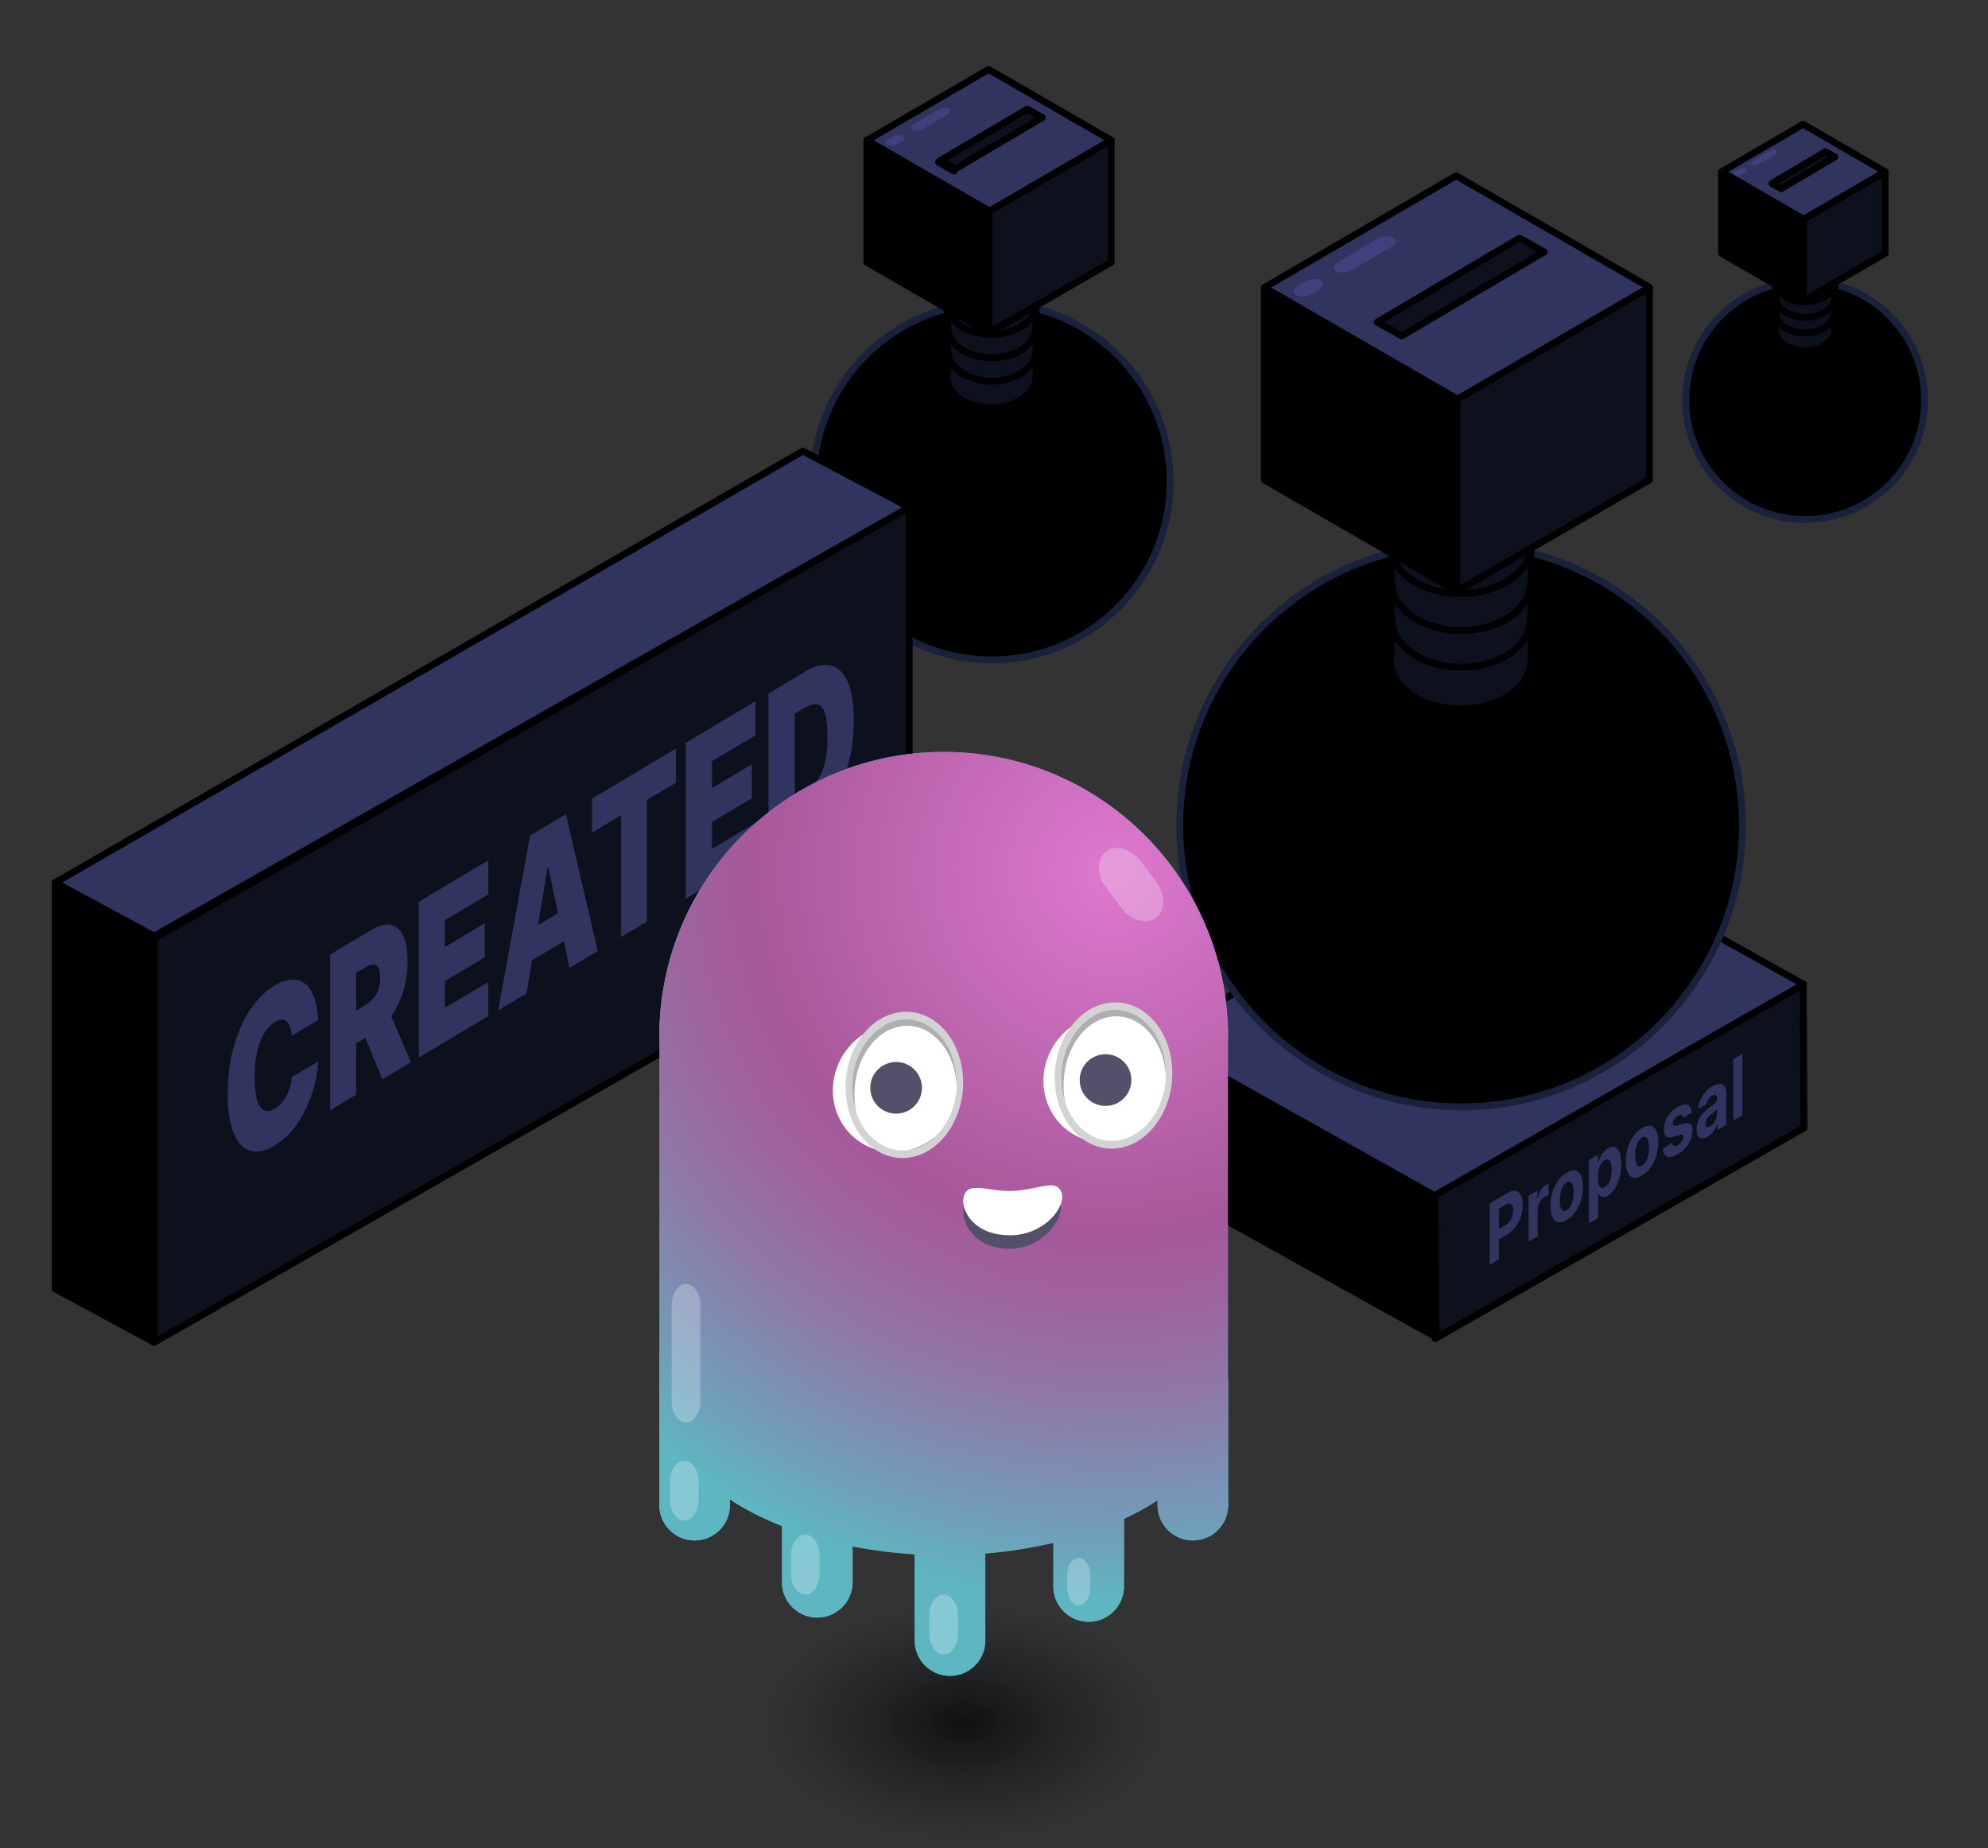 <svg xmlns="http://www.w3.org/2000/svg" xml:space="preserve" id="Слой_1" x="0" y="0" version="1.1" viewBox="0 0 290 269.62"><rect x="0" y="0" width="290" height="269.62" fill="#333333" stroke="none"/><style>.st2{fill:#0d101d;stroke:#000;stroke-linecap:round;stroke-linejoin:round;stroke-miterlimit:10}.st3{fill:#30345e}.st5{fill-rule:evenodd;clip-rule:evenodd;fill:#0d101d}.st5,.st6{stroke:#000;stroke-linecap:round;stroke-linejoin:round;stroke-miterlimit:10}.st17,.st6,.st7{fill-rule:evenodd;clip-rule:evenodd}.st7{fill:#30345e;stroke:#000;stroke-linecap:round;stroke-linejoin:round;stroke-miterlimit:10}.st17{fill:#40407c}.st31{stroke:#1a213a;stroke-linecap:round;stroke-linejoin:round;stroke-miterlimit:10}.st74,.st78,.st79,.st80,.st81{fill-rule:evenodd;clip-rule:evenodd}.st74{opacity:.256;fill:#fff;enable-background:new}.st78,.st79,.st80,.st81{fill:#555069}.st79,.st80,.st81{fill:#fff}.st80,.st81{fill:#afafb1}.st81{fill:#d3d3d3}</style><circle cx="144.67" cy="70.24" r="26.03" class="st31"/><path d="m138.21 43.43-.01 10.81c-.33 1.38.28 2.85 1.82 3.91 2.54 1.76 6.66 1.76 9.2 0 1.08-.75 1.7-1.69 1.86-2.67h.04V54.9l.01-11.18-12.92-.29z" class="st2"/><path d="M138.26 51.16c0 2.45 2.87 4.43 6.41 4.43s6.41-1.98 6.41-4.43" class="st2"/><path d="M138.26 47.77c0 2.45 2.87 4.43 6.41 4.43s6.41-1.98 6.41-4.43" class="st2"/><path d="M138.26 44.21c0 2.45 2.87 4.43 6.41 4.43s6.41-1.98 6.41-4.43" class="st2"/><path d="m138.21 32.75-.01 10.81c-.33 1.38.28 2.85 1.82 3.91 2.54 1.76 6.66 1.76 9.2 0 1.08-.75 1.7-1.69 1.86-2.67h.04V44.22l.01-11.18-12.92-.29z" class="st2"/><path d="M138.26 40.49c0 2.45 2.87 4.43 6.41 4.43s6.41-1.98 6.41-4.43" class="st2"/><path d="M138.26 37.1c0 2.45 2.87 4.43 6.41 4.43s6.41-1.98 6.41-4.43" class="st2"/><path d="M138.26 33.54c0 2.45 2.87 4.43 6.41 4.43s6.41-1.98 6.41-4.43" class="st2"/><path d="m144.27 48.55-17.81-10.28V20.45l17.81 10.29z" class="st6"/><path d="m144.27 48.55 17.82-10.28V20.45l-17.82 10.29z" class="st5"/><path d="m144.34 30.79-17.88-10.32 17.75-10.34 17.88 10.32zM139.18 24.95l-2.27-1.28" class="st7"/><path id="矩形_00000152965764248126467160000011031630007989843329_" d="M138.37 15.86c.35.2.29.58-.12.83l-3.7 2.19c-.42.25-1.08.29-1.43.09-.35-.2-.29-.58.12-.83l3.7-2.19c.42-.25 1.08-.29 1.43-.09z" class="st17"/><path id="矩形_00000002355749646748791350000001255618378847473029_" d="M131.68 19.82c.35.2.29.58-.12.83l-.72.42c-.42.25-1.08.29-1.43.09-.35-.2-.29-.58.12-.83l.72-.42c.45-.27 1.08-.29 1.43-.09z" class="st17"/><circle cx="263.33" cy="58.37" r="17.42" class="st31"/><path d="M259 40.43v7.23c-.22.92.19 1.91 1.22 2.62 1.7 1.18 4.46 1.18 6.16 0 .72-.5 1.14-1.13 1.25-1.79h.03v-7.88l-8.66-.18z" class="st2"/><path d="M259.04 45.6c0 1.64 1.92 2.97 4.29 2.97s4.29-1.33 4.29-2.97" class="st2"/><path d="M259.04 43.33c0 1.64 1.92 2.97 4.29 2.97s4.29-1.33 4.29-2.97" class="st2"/><path d="M259.04 40.95c0 1.64 1.92 2.97 4.29 2.97s4.29-1.33 4.29-2.97" class="st2"/><path d="M259 33.28v7.23c-.22.92.19 1.91 1.22 2.62 1.7 1.18 4.46 1.18 6.16 0 .72-.5 1.14-1.13 1.25-1.79h.03v-7.88l-8.66-.18z" class="st2"/><path d="M259.04 38.46c0 1.64 1.92 2.97 4.29 2.97s4.29-1.33 4.29-2.97" class="st2"/><path d="M259.04 36.19c0 1.64 1.92 2.97 4.29 2.97s4.29-1.33 4.29-2.97" class="st2"/><path d="M259.04 33.8c0 1.64 1.92 2.97 4.29 2.97s4.29-1.33 4.29-2.97" class="st2"/><path d="m263.06 43.86-11.92-6.89V25.05l11.92 6.88z" class="st6"/><path d="m263.06 43.86 11.93-6.89V25.05l-11.93 6.88z" class="st5"/><path d="m263.11 31.97-11.97-6.91 11.88-6.93 11.97 6.92z" class="st7"/><path id="矩形_00000166660472728042455160000006390938585935435430_" d="M259.11 21.97c.23.13.2.39-.08.55l-2.47 1.46c-.28.17-.72.19-.95.06-.23-.13-.2-.39.08-.55l2.47-1.46c.28-.17.72-.19.95-.06z" class="st17"/><path id="矩形_00000049219093032399326050000013220863242366967943_" d="M254.63 24.62c.23.13.2.39-.08.55l-.48.28c-.28.17-.72.19-.95.06-.23-.13-.2-.39.08-.55l.48-.28c.3-.18.72-.19.95-.06z" class="st17"/><path d="m263.04 143.54-53.79 30.72.13 21 53.78-30.72z" class="st5"/><path d="m168.54 151.58 40.71 22.62.25 20.87-40.71-22.62z" class="st6"/><path d="m263.1 143.59-41.24-23.01-53.32 31 40.71 22.83z" class="st7"/><circle cx="213.14" cy="120.42" r="41.04" class="st31"/><path d="m202.96 78.14-.01 17.04c-.52 2.18.44 4.49 2.87 6.17 4.01 2.77 10.5 2.77 14.51 0 1.7-1.18 2.68-2.67 2.94-4.21h.07V96.22l.01-17.63-20.39-.45z" class="st2"/><path d="M203.04 90.34c0 3.86 4.52 6.99 10.11 6.99s10.11-3.13 10.11-6.99" class="st2"/><path d="M203.04 84.99c0 3.86 4.52 6.99 10.11 6.99s10.11-3.13 10.11-6.99" class="st2"/><path d="M203.04 79.38c0 3.86 4.52 6.99 10.11 6.99s10.11-3.13 10.11-6.99" class="st2"/><path d="m202.96 61.31-.01 17.04c-.52 2.18.44 4.49 2.87 6.17 4.01 2.77 10.5 2.77 14.51 0 1.7-1.18 2.68-2.67 2.94-4.21h.07V79.39l.01-17.63-20.39-.45z" class="st2"/><path d="M203.04 73.51c0 3.86 4.52 6.99 10.11 6.99s10.11-3.13 10.11-6.99" class="st2"/><path d="M203.04 68.16c0 3.86 4.52 6.99 10.11 6.99s10.11-3.13 10.11-6.99" class="st2"/><path d="M203.04 62.55c0 3.86 4.52 6.99 10.11 6.99s10.11-3.13 10.11-6.99" class="st2"/><path d="m212.52 86.23-28.09-16.22V41.92l28.09 16.22z" class="st6"/><path d="m212.52 86.23 28.09-16.22V41.92l-28.09 16.22z" class="st5"/><path d="m212.62 58.22-28.19-16.27 27.99-16.31 28.2 16.27z" class="st7"/><path id="矩形_00000178186072847615939980000011149566003582114227_" d="M203.21 34.67c.55.31.46.92-.2 1.31l-5.83 3.45c-.66.39-1.7.45-2.25.14s-.46-.92.2-1.31l5.83-3.45c.66-.39 1.7-.45 2.25-.14z" class="st17"/><path id="矩形_00000088853396447638292960000003891092818737782933_" d="M192.66 40.92c.55.31.46.92-.2 1.31l-1.13.67c-.66.39-1.7.45-2.25.14s-.46-.92.2-1.31l1.13-.67c.71-.42 1.7-.46 2.25-.14z" class="st17"/><path d="M217.3 184.52v-8.95l2.53-1.5c.49-.29.9-.41 1.24-.35.34.05.6.26.79.61.18.35.27.82.27 1.41s-.09 1.17-.28 1.74c-.18.56-.45 1.07-.8 1.53-.35.46-.77.84-1.26 1.13l-1.61.96v-1.52l1.39-.83c.26-.15.48-.35.65-.57.17-.23.3-.48.38-.76.08-.28.13-.56.13-.85 0-.3-.04-.53-.13-.71a.47.47 0 0 0-.38-.29c-.17-.02-.39.04-.65.2l-.91.54v7.4l-1.36.81zM222.99 181.15v-6.71l1.29-.77v1.17l.05-.03c.09-.47.23-.87.44-1.21.21-.34.44-.58.71-.74.07-.04.14-.08.22-.11.08-.03.15-.06.2-.07v1.65c-.06.01-.15.04-.26.08-.11.04-.21.09-.3.15-.2.12-.37.28-.53.49a2.633 2.633 0 0 0-.49 1.51v3.8l-1.33.79zM228.54 177.99c-.49.29-.91.39-1.26.31-.35-.08-.63-.32-.82-.73-.19-.41-.29-.95-.29-1.64s.1-1.36.29-1.99c.19-.63.47-1.2.82-1.7s.77-.89 1.26-1.18c.49-.29.91-.39 1.26-.31.35.08.63.32.82.73.19.41.29.96.29 1.65s-.1 1.35-.29 1.98c-.19.63-.47 1.2-.82 1.7s-.77.89-1.26 1.18zm.01-1.44c.22-.13.41-.33.55-.59.15-.26.26-.57.34-.92s.11-.72.11-1.11-.04-.72-.11-.98-.19-.44-.34-.53c-.15-.09-.33-.07-.55.06-.22.13-.41.33-.56.6a3.2 3.2 0 0 0-.34.93c-.08.35-.11.72-.11 1.11 0 .39.04.72.11.98.08.26.19.43.34.52.15.08.33.06.56-.07zM231.78 178.46v-9.23l1.32-.78v1.13l.06-.04c.06-.22.14-.45.26-.7.11-.25.26-.5.44-.73.18-.23.41-.43.68-.59.35-.21.67-.27.97-.19.3.08.53.32.71.73.18.41.27.99.27 1.76 0 .75-.09 1.43-.26 2.05-.17.62-.41 1.14-.7 1.58-.3.44-.63.77-.99.98-.26.15-.48.22-.66.21a.618.618 0 0 1-.44-.19c-.11-.11-.2-.25-.26-.4l-.04.02v3.59l-1.36.8zm1.31-6.65c0 .4.04.72.12.97.08.25.19.41.34.49.15.07.33.05.55-.08.22-.13.4-.32.55-.58.15-.26.26-.56.34-.9.08-.35.12-.71.12-1.1 0-.39-.04-.71-.12-.95-.08-.25-.19-.41-.34-.49-.15-.08-.33-.05-.55.08-.22.13-.4.32-.55.57-.15.25-.26.54-.34.89-.08.33-.12.7-.12 1.1zM239.53 171.48c-.49.29-.91.39-1.26.31-.35-.08-.63-.32-.82-.73-.19-.41-.29-.95-.29-1.64s.1-1.36.29-1.99c.19-.63.47-1.2.82-1.7s.77-.89 1.26-1.18c.49-.29.91-.39 1.26-.31.35.08.63.32.82.73.19.41.29.96.29 1.65s-.1 1.35-.29 1.98c-.19.63-.47 1.2-.82 1.7s-.77.89-1.26 1.18zm.01-1.45c.22-.13.41-.33.55-.59.15-.26.26-.57.34-.92.08-.35.11-.72.11-1.11 0-.39-.04-.72-.11-.98-.08-.26-.19-.44-.34-.53-.15-.09-.33-.07-.55.06-.22.13-.41.33-.56.6a3.2 3.2 0 0 0-.34.93c-.08.35-.11.72-.11 1.11 0 .39.04.72.11.98.08.26.19.43.34.52.15.09.34.06.56-.07zM246.78 162.26l-1.22.83a.719.719 0 0 0-.13-.32.342.342 0 0 0-.27-.12c-.11-.01-.24.04-.4.13-.21.12-.38.29-.52.49-.14.21-.21.41-.21.61 0 .16.05.27.14.32.09.06.25.05.47-.01l.87-.27c.47-.14.82-.13 1.05.03.23.16.34.48.34.97 0 .44-.09.88-.28 1.32-.18.44-.44.85-.76 1.22-.32.38-.69.69-1.11.93-.64.38-1.14.49-1.52.34-.38-.15-.6-.52-.66-1.13l1.31-.87c.04.25.14.4.29.45.15.05.35.01.59-.14.23-.14.42-.31.57-.53.14-.21.22-.42.22-.62 0-.17-.05-.28-.15-.33-.1-.05-.25-.04-.46.02l-.83.26c-.47.15-.82.13-1.05-.06-.23-.19-.34-.53-.34-1.03 0-.43.08-.85.25-1.26.17-.41.4-.79.71-1.14.31-.35.66-.65 1.08-.89.61-.36 1.09-.46 1.44-.31.31.16.52.52.58 1.11zM249.1 165.8c-.31.18-.58.27-.82.26a.69.69 0 0 1-.57-.33c-.14-.21-.21-.54-.21-.98a3.373 3.373 0 0 1 .55-1.88c.17-.25.36-.49.58-.69.22-.21.44-.4.68-.57.28-.21.51-.38.68-.52.17-.14.3-.27.37-.38a.69.69 0 0 0 .12-.39v-.03c0-.28-.06-.45-.19-.53-.12-.08-.3-.05-.53.09-.24.14-.43.33-.57.56-.14.23-.24.47-.28.72l-1.23.59c.06-.44.19-.87.37-1.28.18-.41.42-.78.71-1.11.29-.33.63-.62 1.01-.84.27-.16.52-.27.77-.32.25-.06.46-.05.65.02s.34.22.45.44c.11.22.17.53.17.93v4.53l-1.27.75v-.93l-.04.02c-.08.26-.18.5-.31.74s-.29.45-.47.65c-.17.17-.38.34-.62.48zm.38-1.51c.2-.12.37-.27.52-.47.15-.2.27-.42.35-.65.09-.24.13-.47.13-.71v-.71c-.04.06-.1.13-.17.2s-.15.15-.24.23c-.09.08-.18.15-.27.23-.09.07-.17.14-.24.2-.16.12-.29.26-.41.4s-.21.29-.27.44c-.06.16-.1.32-.1.5 0 .25.07.41.2.46s.3 0 .5-.12zM254.18 153.72v8.95l-1.33.79v-8.95l1.33-.79z" class="st3"/><path d="M132.63 74 22.49 136.92v58.9l110.14-62.92z" class="st5"/><path d="m8.05 128.76 14.44 7.8v59.26l-14.44-7.8z" class="st6"/><path d="m132.63 74-15.51-8.2L8.05 128.76l14.44 7.8z" class="st7"/><path d="m46.42 148.81-3.88 2.31c-.03-.5-.1-.93-.22-1.28s-.28-.62-.48-.81c-.2-.18-.45-.27-.74-.27s-.62.12-.98.34c-.64.38-1.18.96-1.63 1.72-.44.77-.78 1.69-1 2.76-.23 1.08-.34 2.27-.34 3.59 0 1.39.12 2.49.35 3.28.23.8.57 1.3 1.01 1.51.44.21.97.13 1.59-.24.35-.21.67-.47.95-.78.28-.31.52-.67.73-1.06.21-.4.38-.83.51-1.29.13-.46.22-.96.26-1.47l3.88-2.27c-.05.99-.21 2.07-.5 3.23-.29 1.17-.7 2.33-1.23 3.48-.53 1.16-1.18 2.22-1.96 3.2-.78.97-1.69 1.77-2.72 2.38-1.29.77-2.45 1.02-3.48.73-1.02-.28-1.83-1.12-2.43-2.5-.59-1.39-.89-3.34-.89-5.85 0-2.53.3-4.84.91-6.94.61-2.1 1.42-3.9 2.45-5.4 1.03-1.5 2.17-2.63 3.44-3.39.89-.53 1.71-.82 2.46-.87.75-.05 1.4.13 1.97.54.56.42 1.02 1.07 1.36 1.96.33.89.54 2.02.61 3.39zM48.15 161.98v-22.73l6.08-3.62c1.05-.62 1.96-.86 2.74-.71.78.15 1.39.67 1.83 1.56.44.89.65 2.15.65 3.76 0 1.63-.22 3.13-.67 4.52-.45 1.38-1.07 2.6-1.88 3.65a9.812 9.812 0 0 1-2.82 2.53l-3.63 2.16v-4.79l2.86-1.7c.45-.27.83-.59 1.15-.96.32-.37.56-.81.74-1.31s.26-1.08.26-1.72c0-.65-.09-1.13-.26-1.44-.17-.31-.42-.46-.74-.47-.32 0-.7.12-1.15.39l-1.35.8v17.8l-3.81 2.28zm8.26-15.34 3.52 8.33-4.16 2.48-3.44-8.38 4.08-2.43zM61.09 154.28v-22.73l10.15-6.05v4.97l-6.33 3.77v3.91l5.81-3.46v4.97l-5.81 3.46v3.9l6.3-3.75v4.97l-10.12 6.04zM76.8 144.93l-4.13 2.46 4.65-25.5 5.23-3.11 4.65 19.96-4.13 2.46-3.08-14.63-.11.06-3.08 18.3zm-.77-8.51 7.76-4.62v4.62l-7.76 4.62v-4.62zM86.37 121.46v-4.97l12.24-7.29v4.97l-4.24 2.52v17.76l-3.77 2.24v-17.76l-4.23 2.53zM100.05 131.08v-22.73l10.15-6.05v4.97l-6.33 3.77v3.91l5.81-3.46v4.97l-5.81 3.46v3.9l6.3-3.75v4.97l-10.12 6.04zM117.52 120.67l-5.42 3.23v-22.73l5.37-3.2c1.45-.86 2.7-1.16 3.76-.88 1.06.28 1.87 1.09 2.45 2.45.57 1.35.86 3.22.86 5.58 0 2.37-.29 4.57-.86 6.61-.57 2.04-1.39 3.82-2.44 5.36-1.05 1.54-2.29 2.73-3.72 3.58zm-1.59-4.29 1.46-.87c.7-.42 1.29-.95 1.79-1.61.49-.66.87-1.51 1.13-2.55.26-1.04.39-2.35.39-3.94 0-1.58-.13-2.74-.4-3.47-.26-.73-.65-1.13-1.16-1.19-.51-.06-1.13.13-1.86.57l-1.35.8v12.26z" class="st3"/><path d="m204.48 49-3.57-2.01 20.76-12.26 3.58 2.02zM259.82 27.52l-1.35-.76 7.84-4.62 1.35.76zM139.38 24.63l-2.18-1.23 12.67-7.48 2.18 1.23z" class="st5"/><path id="矩形_00000084504702997513236480000004359625126704803472_" d="M172.16 217.11c.62 0 1.15.76 1.15 1.64v1.52c0 .88-.53 1.64-1.15 1.64-.62 0-1.15-.76-1.15-1.64v-1.52c.01-.95.54-1.64 1.15-1.64z" class="st74"/><radialGradient id="SVGID_1_" cx="140.621" cy="251.236" r="29.158" gradientTransform="matrix(1 0 0 .59 0 103.058)" gradientUnits="userSpaceOnUse"><stop offset="0"/><stop offset="1" stop-color="#0d101d" stop-opacity="0"/></radialGradient><path fill="url(#SVGID_1_)" d="M165.62 237.16c-13.68-7.9-35.96-8-49.77-.23s-13.91 20.48-.23 28.37 35.96 8 49.77.23c13.8-7.77 13.91-20.47.23-28.37z" opacity=".67"/><path fill="#3fa9bd" d="M179.12 201.13v-49.28c0-.23.02-.45.02-.68 0-22.91-18.57-41.48-41.48-41.48-22.91 0-41.48 18.57-41.48 41.48 0 .36.02.72.03 1.07v44.66h-.03v22.67a5.15 5.15 0 1 0 10.3 0v-.83c.56.36 1.13.72 1.74 1.07 1.83 1.06 3.79 1.99 5.85 2.81v8.2a5.15 5.15 0 1 0 10.3 0v-5.23c2.95.57 5.99.96 9.06 1.14v12.59c0 2.84 2.3 5.15 5.15 5.15s5.15-2.31 5.15-5.15v-12.7c3.39-.28 6.73-.8 9.93-1.55v6.36c0 2.84 2.3 5.15 5.15 5.15s5.15-2.31 5.15-5.15v-9.87c1-.47 1.97-.96 2.91-1.49.7-.39 1.35-.8 1.99-1.21v.71a5.15 5.15 0 1 0 10.3 0v-18.45h-.04z"/><radialGradient id="SVGID_00000180358376117503127700000004366978192867040440_" cx="162.344" cy="127.115" r="106.685" gradientUnits="userSpaceOnUse"><stop offset=".012" stop-color="#dd78ce"/><stop offset=".494" stop-color="#a7589a"/><stop offset=".583" stop-color="#a0619e"/><stop offset=".727" stop-color="#8e79a8"/><stop offset=".908" stop-color="#709fb9"/><stop offset="1" stop-color="#5eb6c3"/></radialGradient><path fill="url(#SVGID_00000180358376117503127700000004366978192867040440_)" d="M179.12 201.13v-49.28c0-.23.02-.45.02-.68 0-22.91-18.57-41.48-41.48-41.48-22.91 0-41.48 18.57-41.48 41.48 0 .36.02.72.03 1.07v44.66h-.03v22.67a5.15 5.15 0 1 0 10.3 0v-.83c.56.36 1.13.72 1.74 1.07 1.83 1.06 3.79 1.99 5.85 2.81v8.2a5.15 5.15 0 1 0 10.3 0v-5.23c2.95.57 5.99.96 9.06 1.14v12.59c0 2.84 2.3 5.15 5.15 5.15s5.15-2.31 5.15-5.15v-12.7c3.39-.28 6.73-.8 9.93-1.55v6.36c0 2.84 2.3 5.15 5.15 5.15s5.15-2.31 5.15-5.15v-9.87c1-.47 1.97-.96 2.91-1.49.7-.39 1.35-.8 1.99-1.21v.71a5.15 5.15 0 1 0 10.3 0v-18.45h-.04z"/><path id="矩形_00000016043104623333237190000010570770267099354502_" d="M100.07 187.29c1.12 0 2.09 1.38 2.09 2.99v14.25c0 1.61-.96 2.99-2.09 2.99-1.12 0-2.09-1.38-2.09-2.99v-14.25c.01-1.61.97-2.99 2.09-2.99z" class="st74"/><path id="矩形_00000099658289803915729110000009044373341090548924_" d="M161.37 124.2c1.37-1.02 3.68-.37 5.02 1.41l2.29 3.06c1.34 1.78 1.31 4.19-.06 5.22-1.37 1.02-3.68.37-5.02-1.41l-2.29-3.06c-1.43-1.92-1.3-4.19.06-5.22z" class="st74"/><path id="矩形_00000116216256615982617900000001217316259095205814_" d="M117.47 223.88c1.12 0 2.09 1.38 2.09 2.99v2.76c0 1.61-.96 2.99-2.09 2.99-1.12 0-2.09-1.38-2.09-2.99v-2.76c0-1.73.97-2.99 2.09-2.99z" class="st74"/><path id="矩形_00000013152885558241464630000017085390915233020578_" d="M99.82 213.08c1.12 0 2.09 1.38 2.09 2.99v2.76c0 1.61-.96 2.99-2.09 2.99-1.12 0-2.09-1.38-2.09-2.99v-2.76c.01-1.73.97-2.99 2.09-2.99z" class="st74"/><path id="矩形_00000086653869636410071550000011787781494112990897_" d="M137.66 232.62c1.12 0 2.09 1.38 2.09 2.99v2.76c0 1.61-.96 2.99-2.09 2.99-1.12 0-2.09-1.38-2.09-2.99v-2.76c0-1.73.97-2.99 2.09-2.99z" class="st74"/><path id="矩形_00000181050918601832270680000002282361696161209272_" d="M157.36 227.27c.89 0 1.66 1.1 1.66 2.37v2.19c0 1.28-.76 2.37-1.66 2.37-.89 0-1.66-1.1-1.66-2.37v-2.19c0-1.36.77-2.37 1.66-2.37z" class="st74"/><path id="椭圆形_00000033343500794054934110000001822094218464126642_" d="M147.67 182.16c4.06-.17 7.1-3.66 7.09-6 0-.94-.55-1.75-1.38-1.81-1.29-.13-3.23.7-5.72.8-2.31.1-3.78-.5-5.53-.42-1.84.08-1.75 2.22-1.47 3.06.64 2.3 2.86 4.54 7.01 4.37z" class="st78"/><path id="椭圆形_00000183939295864262813280000003955668878329510591_" d="M147.76 180.19c4.15-.17 7.19-3.38 7.19-5.63 0-.84-.55-1.57-1.38-1.63-1.29-.13-3.32.7-5.81.8-2.4.1-3.78-.5-5.62-.43s-1.75 2.13-1.48 2.87c.64 2.13 2.95 4.19 7.1 4.02z" class="st79"/><ellipse cx="130.72" cy="158.69" class="st79" rx="9.5" ry="9.1" transform="rotate(-55.453 130.723 158.688)"/><path id="形状结合_00000002344210047940911030000009532115132819020971_" d="M131.92 148.73c4.24-.18 7.66 3.98 7.66 9.22v1.12c0-5.33-3.33-9.59-7.48-9.42-4.15.17-7.46 4.61-7.46 10.04 0 1.03.09 2.05.37 2.98-.46-1.2-.74-2.59-.74-3.99 0-5.33 3.41-9.78 7.65-9.95z" class="st80"/><path id="形状结合_00000165223589190249591860000001051174602746959035_" d="M131.92 147.6c4.7-.2 8.58 4.41 8.58 10.31.01 5.89-3.86 10.83-8.57 11.02-4.7.2-8.58-4.41-8.58-10.31 0-5.89 3.77-10.82 8.57-11.02zm0 1.13c-4.24.18-7.65 4.62-7.64 9.86 0 5.24 3.42 9.4 7.66 9.22 4.24-.18 7.65-4.62 7.64-9.86 0-5.24-3.51-9.4-7.66-9.22z" class="st81"/><ellipse cx="161.44" cy="157.31" class="st79" rx="9.5" ry="9.1" transform="rotate(-55.453 161.44 157.308)"/><path id="形状结合_00000027564243935782100600000006492101382301278908_" d="M162.43 147.35c4.24-.18 7.66 3.98 7.66 9.22v1.12c0-5.33-3.33-9.59-7.48-9.42-4.15.17-7.46 4.61-7.46 10.04 0 1.03.09 2.05.37 2.98-.46-1.2-.74-2.59-.74-3.99 0-5.32 3.41-9.77 7.65-9.95z" class="st80"/><path id="形状结合_00000111193413202286934280000013907302264942872220_" d="M162.43 146.23c4.7-.2 8.58 4.41 8.58 10.31s-3.86 10.83-8.57 11.02-8.58-4.41-8.58-10.31c0-5.89 3.78-10.82 8.57-11.02zm0 1.12c-4.24.18-7.65 4.62-7.64 9.86s3.42 9.4 7.66 9.22c4.24-.18 7.65-4.62 7.64-9.86 0-5.23-3.51-9.39-7.66-9.22z" class="st81"/><circle cx="130.72" cy="158.69" r="3.77" class="st78"/><circle cx="161.27" cy="157.56" r="3.77" class="st78"/></svg>